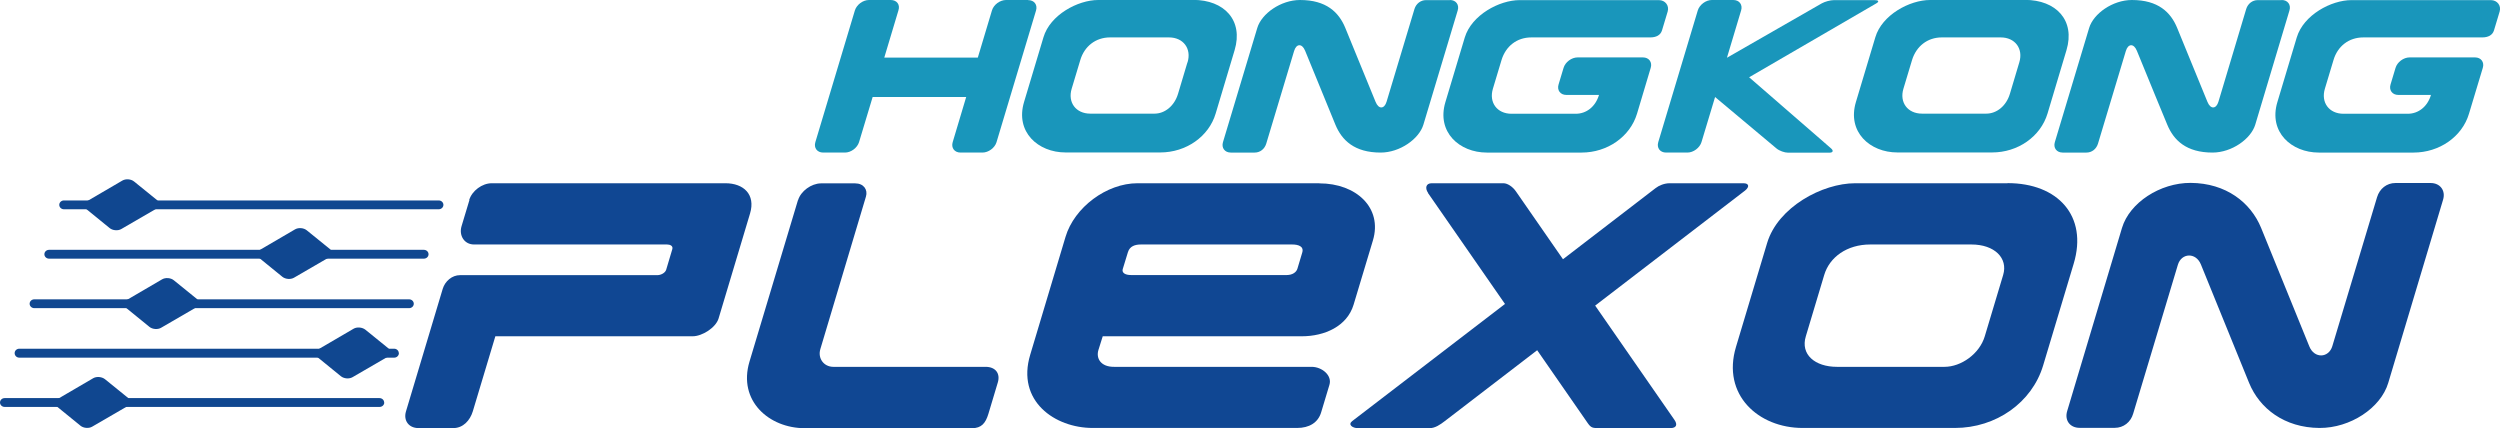 <?xml version="1.0" encoding="UTF-8"?>
<svg id="_图层_2" data-name="图层 2" xmlns="http://www.w3.org/2000/svg" viewBox="0 0 215.15 36.85">
  <defs>
    <style>
      .cls-1 {
        fill: #104793;
      }

      .cls-2 {
        fill: #1996bb;
      }

      .cls-3 {
        fill: #104790;
      }
    </style>
  </defs>
  <g id="_图层_1-2" data-name="图层 1">
    <g>
      <path class="cls-1" d="m68.68,17.23c.24-.79,1.14-1.44,1.97-1.45h2.95c.72,0,1.11.54.92,1.15l-3.92,13.11c-.24.79.29,1.53,1.12,1.53h13.11c.83,0,1.28.56,1.04,1.35l-.81,2.7c-.24.79-.59,1.23-1.41,1.23h-14.39c-3.07,0-5.77-2.35-4.76-5.73l4.17-13.89Z"/>
      <path class="cls-1" d="m113.55,15.77h-15.66c-2.65,0-5.43,2.07-6.19,4.61l-3.04,10.15c-1.2,3.98,2.11,6.3,5.38,6.3h17.59c1.02,0,1.8-.44,2.07-1.35l.71-2.36c.25-.82-.65-1.55-1.53-1.55h-17c-1.15.01-1.57-.73-1.35-1.45l.37-1.18h17.13c1.97,0,3.9-.86,4.46-2.72l1.66-5.52c.85-2.82-1.44-4.92-4.6-4.92Zm-1.48,5.97l-.41,1.37c-.09.33-.45.56-.92.56h-13.4c-.51,0-.8-.19-.72-.5l.45-1.47c.16-.52.62-.66,1.12-.66h13.01c.52,0,1.04.15.87.7Z"/>
      <path class="cls-1" d="m122.9,16.6c-.28-.41-.19-.83.31-.83h6.18c.34,0,.79.29,1.07.7l4.05,5.84,7.97-6.12c.29-.23.76-.42,1.21-.42h6.35c.5,0,.53.32.14.63l-12.9,9.9,6.82,9.83c.29.41.17.71-.33.71h-6.16c-.5,0-.67,0-.95-.4l-4.37-6.3-7.95,6.1c-.39.3-.83.61-1.33.61h-6.12c-.5,0-.91-.31-.52-.61l13.15-10.08-6.62-9.54Z"/>
      <path class="cls-1" d="m172.76,15.77h-13.11c-2.81,0-6.64,2.05-7.57,5.14l-2.68,8.94c-1.24,4.13,1.93,6.98,5.74,6.98h13.09c3.56,0,6.64-2.19,7.6-5.37l2.63-8.76c1.24-4.12-1.37-6.94-5.68-6.94Zm-.37,7.9l-1.58,5.27c-.45,1.51-2.03,2.63-3.47,2.63h-9.25c-1.89,0-3.16-1.06-2.68-2.63l1.58-5.27c.46-1.55,1.97-2.63,3.96-2.63h8.71c1.99,0,3.17,1.17,2.73,2.63Z"/>
      <path class="cls-3" d="m38.16,17.63c0,.21-.18.38-.4.38H5.5c-.22,0-.4-.17-.4-.38h0c0-.21.18-.38.4-.38h32.26c.22,0,.4.17.4.38h0Z"/>
      <path class="cls-3" d="m36.88,21.88c0,.21-.18.38-.4.38H4.22c-.22,0-.4-.17-.4-.38h0c0-.21.18-.38.4-.38h32.26c.22,0,.4.17.4.38h0Z"/>
      <path class="cls-3" d="m35.61,26.14c0,.21-.18.38-.4.38H2.95c-.22,0-.4-.17-.4-.38h0c0-.21.18-.38.4-.38h32.26c.22,0,.4.17.4.38h0Z"/>
      <path class="cls-3" d="m34.33,30.39c0,.21-.18.39-.4.39H1.66c-.22,0-.4-.17-.4-.39h0c0-.21.18-.38.4-.38h32.26c.22,0,.4.17.4.38h0Z"/>
      <path class="cls-3" d="m33.07,34.64c0,.21-.18.38-.4.38H.4c-.22,0-.4-.17-.4-.38h0c0-.21.18-.38.4-.38h32.26c.22,0,.4.17.4.38h0Z"/>
      <path class="cls-3" d="m13.54,17.25c.26.21.24.52-.05.69l-3.05,1.77c-.29.17-.74.13-1-.08l-1.99-1.62c-.26-.21-.24-.53.05-.7l3.03-1.77c.29-.17.74-.14,1.01.08l2,1.62Z"/>
      <path class="cls-3" d="m16.96,25.75c.26.21.24.52-.05.69l-3.05,1.77c-.29.17-.74.13-1-.08l-1.99-1.62c-.26-.21-.24-.53.05-.7l3.03-1.77c.29-.17.74-.14,1.01.08l2,1.62Z"/>
      <path class="cls-3" d="m28.4,21.44c.26.21.24.52-.05.69l-3.05,1.77c-.29.17-.74.13-1-.08l-1.99-1.62c-.26-.21-.24-.53.05-.69l3.03-1.77c.29-.17.74-.14,1.01.08l2,1.62Z"/>
      <path class="cls-3" d="m33.44,30c.26.21.24.52-.05.69l-3.05,1.77c-.29.17-.74.13-1-.08l-1.99-1.62c-.26-.21-.24-.52.05-.7l3.03-1.77c.29-.17.74-.13,1.01.08l2,1.62Z"/>
      <path class="cls-3" d="m11.03,34.26c.26.21.24.52-.05.69l-3.05,1.77c-.29.17-.74.13-1-.08l-1.99-1.62c-.26-.21-.24-.53.05-.7l3.03-1.77c.29-.17.74-.13,1.01.08l2,1.62Z"/>
      <path class="cls-1" d="m209.18,15.75h-3.03c-.75,0-1.36.49-1.58,1.22l-3.85,12.82c-.31,1.03-1.55,1.09-1.98.02l-4.15-10.2c-.9-2.19-3.02-3.85-6.06-3.87-2.64-.01-5.26,1.71-5.91,3.87l-4.72,15.77c-.24.79.24,1.44,1.07,1.44h3.03c.75,0,1.37-.49,1.58-1.22l3.85-12.82c.31-1.02,1.55-1.08,1.98-.02l4.15,10.2c.9,2.19,3.03,3.85,6.06,3.87,2.64.01,5.26-1.71,5.91-3.87l4.72-15.77c.24-.79-.25-1.44-1.07-1.44Z"/>
      <path class="cls-2" d="m161.39.01h-3.56c-.31,0-.78.13-1.05.28l-8.16,4.68,1.22-4.07c.15-.49-.15-.9-.67-.9h-1.85c-.52,0-1.06.41-1.21.9l-3.4,11.33c-.15.49.15.9.67.9h1.84c.52,0,1.06-.41,1.21-.9l1.17-3.88,5.29,4.43c.24.2.69.36.99.36h3.56c.31,0,.37-.17.14-.37l-7.05-6.12,10.93-6.35c.27-.15.23-.28-.07-.28Z"/>
      <path class="cls-2" d="m88.47,0h-1.89c-.52,0-1.06.4-1.21.89l-1.22,4.07h-8.05l1.22-4.07C77.48.4,77.18,0,76.66,0h-1.88c-.52,0-1.06.41-1.21.9l-3.4,11.33c-.15.49.15.9.67.9h1.88c.52,0,1.06-.41,1.21-.9l1.17-3.88h8.05l-1.16,3.88c-.15.49.15.9.67.9h1.89c.52,0,1.06-.4,1.21-.89l3.4-11.33c.15-.49-.15-.9-.67-.9Z"/>
      <path class="cls-2" d="m102.68,0h-8.17c-1.75,0-4.14,1.28-4.71,3.21l-1.67,5.57c-.77,2.57,1.2,4.34,3.57,4.34h8.15c2.22,0,4.18-1.36,4.77-3.35l1.63-5.45c.77-2.57-.89-4.33-3.57-4.33Zm-.49,5.37l-.81,2.71c-.31,1.03-1.13,1.7-2.02,1.7h-5.53c-1.24,0-1.96-.97-1.6-2.15l.74-2.46c.35-1.18,1.32-1.95,2.56-1.95h5.07c1.24,0,1.96.97,1.6,2.15Z"/>
      <path class="cls-2" d="m124.78.01h-2.06c-.46,0-.85.31-.99.76l-2.4,7.98c-.19.64-.68.68-.95.01l-1.61-3.93h0l-.99-2.42c-.56-1.37-1.65-2.41-3.9-2.41-1.65,0-3.31,1.17-3.68,2.41l-2.95,9.82c-.15.49.15.9.67.9h2.06c.47,0,.85-.31.99-.76l2.4-7.98c.19-.64.68-.68.95-.02l1.61,3.93h0s.99,2.42.99,2.42c.56,1.36,1.65,2.41,3.9,2.41,1.65,0,3.31-1.17,3.68-2.41l2.95-9.82c.15-.49-.15-.9-.67-.9Z"/>
      <path class="cls-2" d="m142.76.01h-11.98c-1.75,0-4.13,1.28-4.72,3.21l-1.67,5.57c-.77,2.57,1.2,4.34,3.57,4.34h8.15c2.22,0,4.17-1.36,4.77-3.34l1.18-3.95c.15-.49-.15-.9-.67-.9h-5.62c-.52,0-1.06.4-1.21.9l-.43,1.43c-.15.49.15.9.67.9h2.81c-.31,1.03-1.1,1.62-2,1.62h-5.53c-1.24,0-1.96-.97-1.6-2.16l.74-2.46c.36-1.19,1.32-1.95,2.56-1.95h10.23c.52,0,.89-.19,1.02-.6l.49-1.63c.15-.51-.21-.98-.76-.98Z"/>
      <path class="cls-2" d="m174.27,0h-8.17c-1.75,0-4.14,1.28-4.71,3.21l-1.67,5.57c-.77,2.57,1.2,4.34,3.57,4.34h8.15c2.22,0,4.17-1.36,4.77-3.35l1.63-5.45c.77-2.57-.89-4.33-3.58-4.33Zm-.49,5.37l-.81,2.71c-.31,1.03-1.13,1.7-2.03,1.7h-5.53c-1.24,0-1.96-.97-1.6-2.15l.74-2.46c.36-1.18,1.32-1.95,2.56-1.95h5.07c1.24,0,1.96.97,1.6,2.15Z"/>
      <path class="cls-2" d="m196.36.01h-2.06c-.46,0-.85.31-.99.76l-2.39,7.98c-.19.64-.68.68-.95.01l-1.61-3.93h0l-.99-2.42c-.56-1.37-1.65-2.41-3.9-2.41-1.65,0-3.31,1.17-3.68,2.41l-2.95,9.82c-.15.49.15.9.67.9h2.05c.47,0,.85-.31.99-.76l2.4-7.98c.19-.64.68-.68.95-.02l1.61,3.93h0s1,2.42,1,2.42c.56,1.36,1.65,2.41,3.9,2.41,1.65,0,3.31-1.17,3.68-2.41l2.94-9.82c.15-.49-.15-.9-.67-.9Z"/>
      <path class="cls-2" d="m214.35.01h-11.98c-1.75,0-4.13,1.28-4.71,3.21l-1.67,5.57c-.77,2.57,1.21,4.34,3.57,4.34h8.15c2.22,0,4.18-1.36,4.77-3.34l1.19-3.95c.15-.49-.15-.9-.67-.9h-5.63c-.52,0-1.06.4-1.21.9l-.43,1.43c-.15.49.15.9.67.9h2.81c-.31,1.03-1.1,1.62-2,1.62h-5.53c-1.24,0-1.96-.97-1.6-2.16l.74-2.46c.35-1.19,1.32-1.95,2.56-1.95h10.23c.52,0,.89-.19,1.02-.6l.49-1.63c.15-.51-.21-.98-.76-.98Z"/>
      <path class="cls-1" d="m40.38,17.21c.24-.79,1.11-1.44,1.94-1.44h20.11c1.56,0,2.61.96,2.12,2.6l-2.71,9.04c-.24.79-1.41,1.53-2.23,1.53h-16.98l-1.94,6.46c-.24.79-.84,1.44-1.67,1.44h-3.01c-.83,0-1.31-.65-1.07-1.44l3.16-10.54c.2-.66.8-1.18,1.49-1.18h16.98c.31,0,.67-.19.76-.46l.53-1.78c.08-.28-.19-.4-.46-.4h-16.61c-.83,0-1.31-.77-1.07-1.57l.68-2.26Z"/>
    </g>
  </g>
</svg>